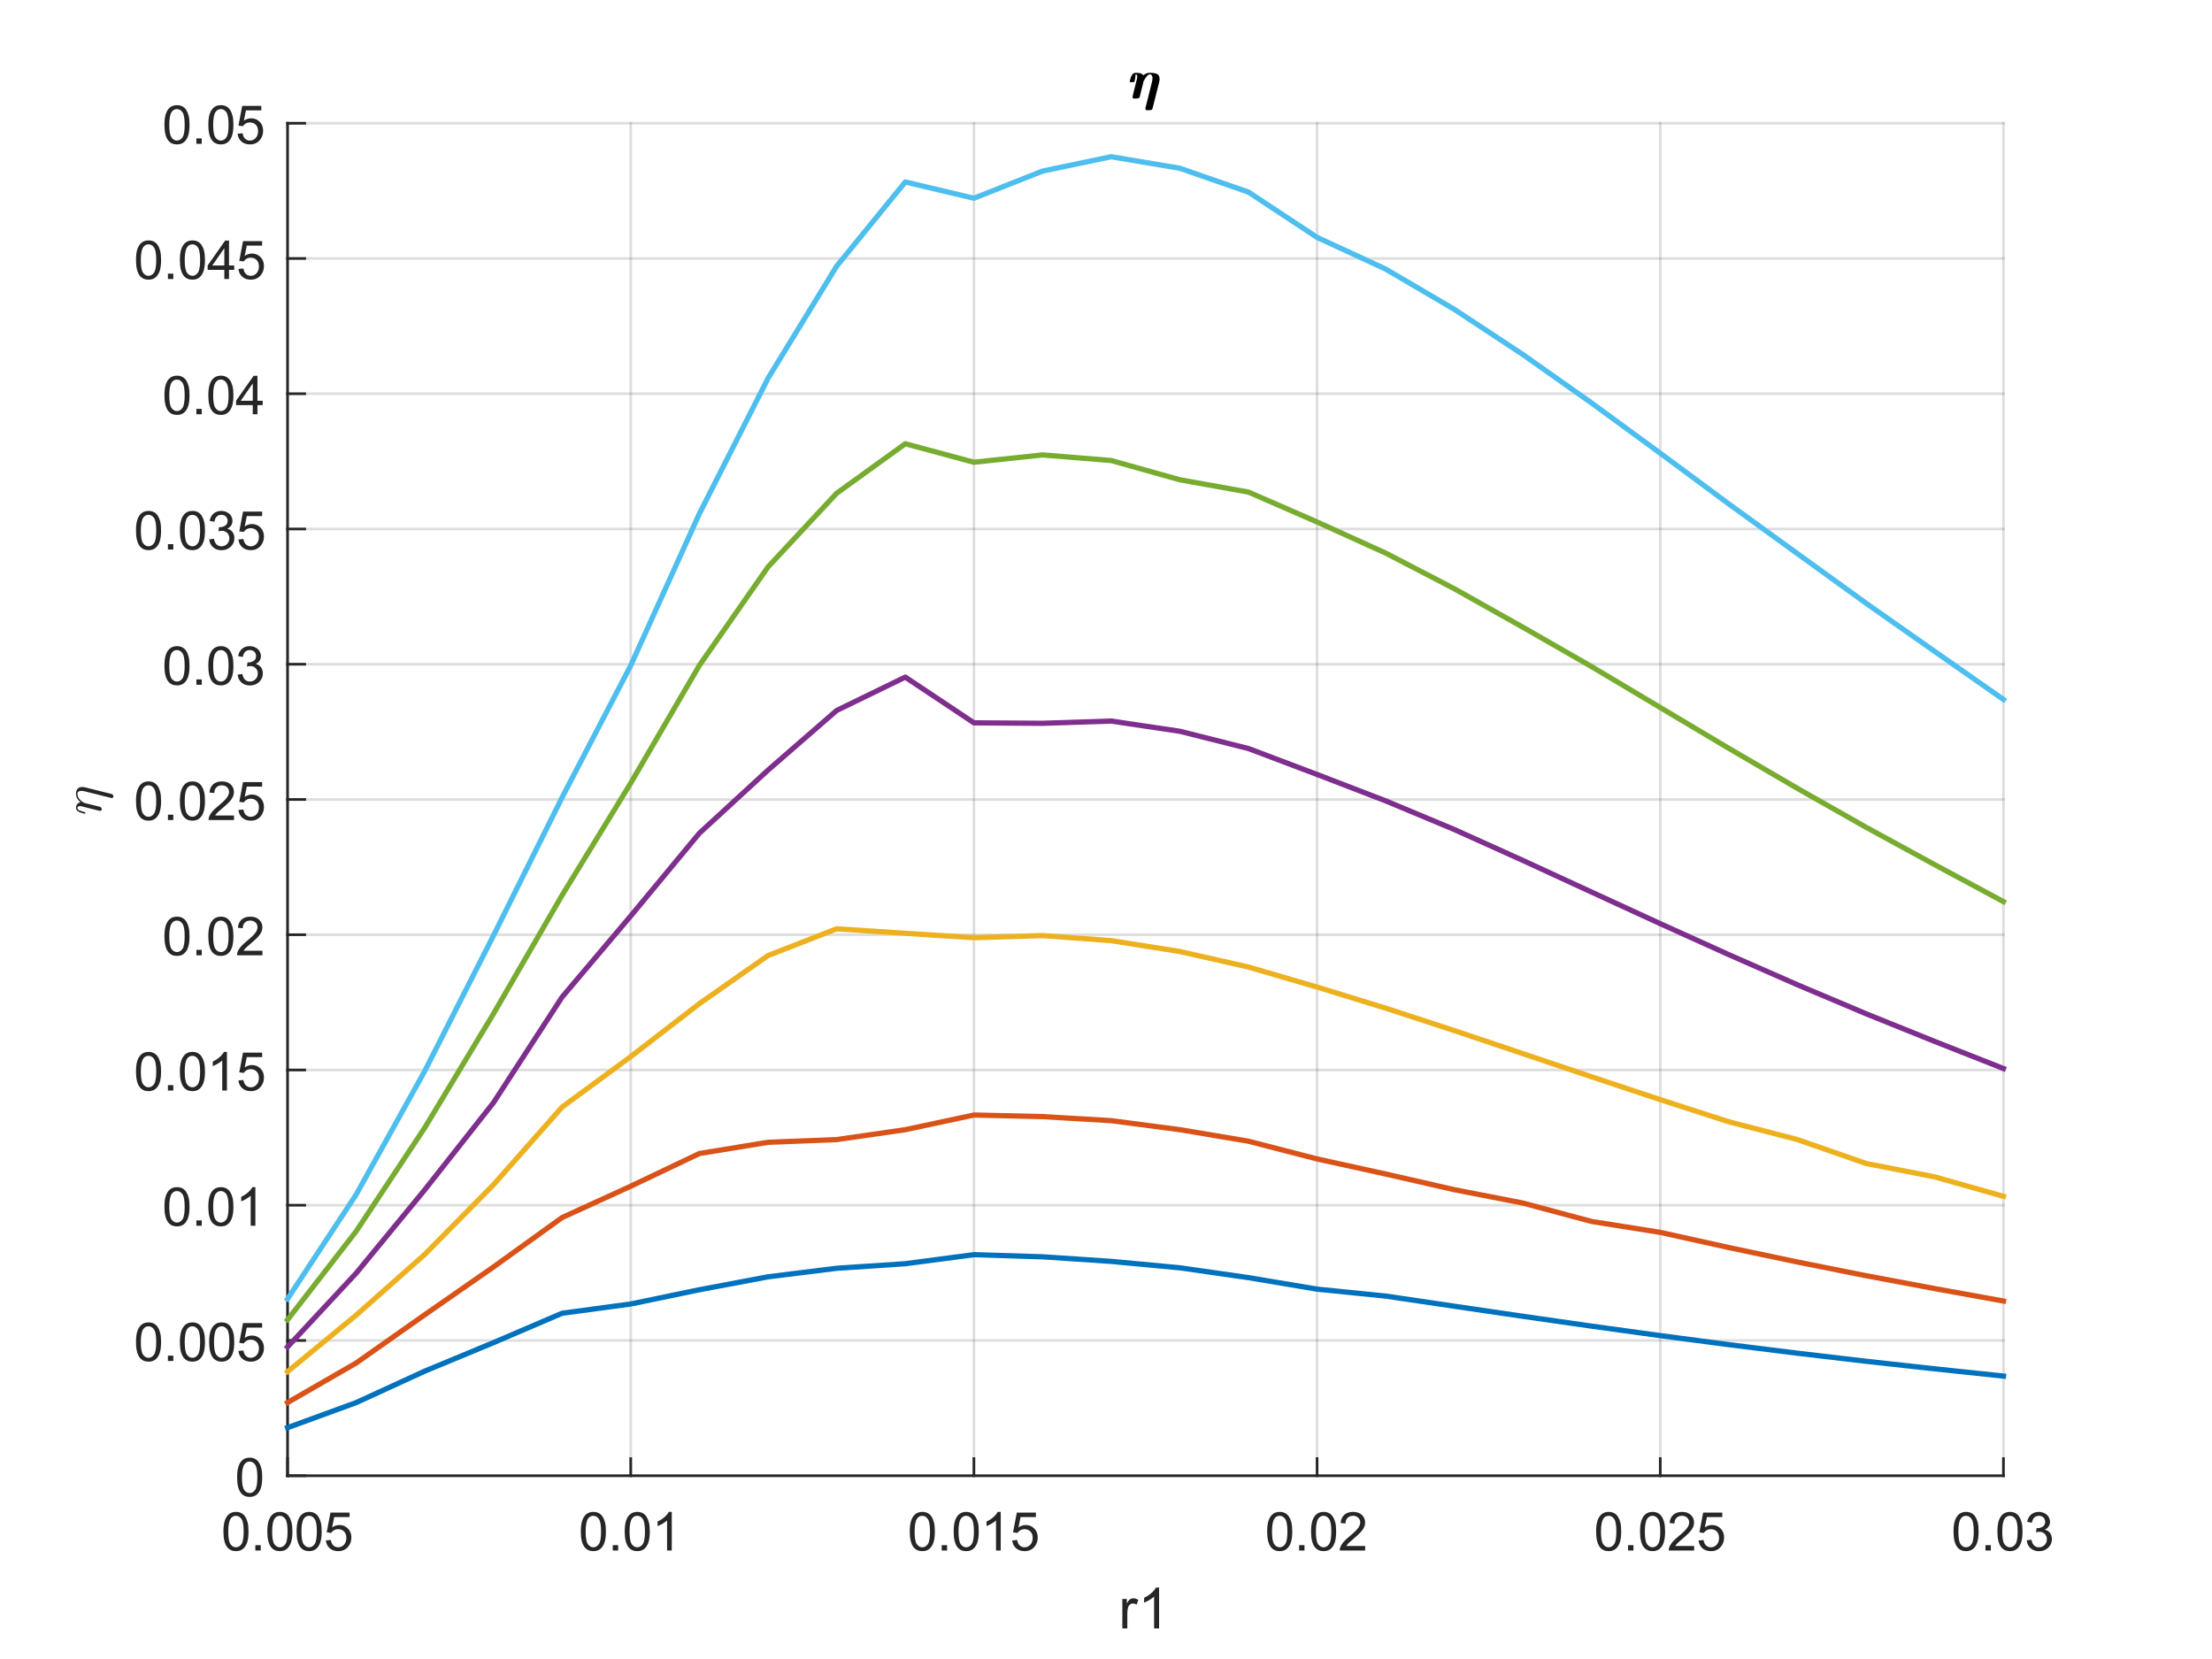 <?xml version="1.0"?>
<!DOCTYPE svg PUBLIC '-//W3C//DTD SVG 1.0//EN'
          'http://www.w3.org/TR/2001/REC-SVG-20010904/DTD/svg10.dtd'>
<svg xmlns:xlink="http://www.w3.org/1999/xlink" style="fill-opacity:1; color-rendering:auto; color-interpolation:auto; text-rendering:auto; stroke:black; stroke-linecap:square; stroke-miterlimit:10; shape-rendering:auto; stroke-opacity:1; fill:black; stroke-dasharray:none; font-weight:normal; stroke-width:1; font-family:'Dialog'; font-style:normal; stroke-linejoin:miter; font-size:12px; stroke-dashoffset:0; image-rendering:auto;" width="700" height="525" xmlns="http://www.w3.org/2000/svg"
><rect width="100%" height="100%" fill="#333333" stroke="none"/><!--Generated by the Batik Graphics2D SVG Generator--><defs id="genericDefs"
  /><g
  ><defs id="defs1"
    ><clipPath clipPathUnits="userSpaceOnUse" id="clipPath1"
      ><path d="M0 0 L700 0 L700 525 L0 525 L0 0 Z"
      /></clipPath
    ></defs
    ><g style="fill:white; stroke:white;"
    ><rect x="0" y="0" width="700" style="clip-path:url(#clipPath1); stroke:none;" height="525"
    /></g
    ><g style="fill:white; text-rendering:optimizeSpeed; color-rendering:optimizeSpeed; image-rendering:optimizeSpeed; shape-rendering:crispEdges; stroke:white; color-interpolation:sRGB;"
    ><rect x="0" width="700" height="525" y="0" style="stroke:none;"
      /><path style="stroke:none;" d="M91 467 L634 467 L634 39 L91 39 Z"
    /></g
    ><g style="stroke-linecap:butt; fill-opacity:0.149; fill:rgb(38,38,38); text-rendering:geometricPrecision; image-rendering:optimizeQuality; color-rendering:optimizeQuality; stroke-linejoin:round; stroke:rgb(38,38,38); color-interpolation:linearRGB; stroke-width:0.833; stroke-opacity:0.149;"
    ><line y2="39" style="fill:none;" x1="91" x2="91" y1="467"
      /><line y2="39" style="fill:none;" x1="199.6" x2="199.6" y1="467"
      /><line y2="39" style="fill:none;" x1="308.2" x2="308.2" y1="467"
      /><line y2="39" style="fill:none;" x1="416.8" x2="416.8" y1="467"
      /><line y2="39" style="fill:none;" x1="525.4" x2="525.4" y1="467"
      /><line y2="39" style="fill:none;" x1="634" x2="634" y1="467"
      /><line y2="467" style="fill:none;" x1="634" x2="91" y1="467"
      /><line y2="424.2" style="fill:none;" x1="634" x2="91" y1="424.2"
      /><line y2="381.4" style="fill:none;" x1="634" x2="91" y1="381.4"
      /><line y2="338.6" style="fill:none;" x1="634" x2="91" y1="338.6"
      /><line y2="295.8" style="fill:none;" x1="634" x2="91" y1="295.8"
      /><line y2="253" style="fill:none;" x1="634" x2="91" y1="253"
      /><line y2="210.2" style="fill:none;" x1="634" x2="91" y1="210.2"
      /><line y2="167.4" style="fill:none;" x1="634" x2="91" y1="167.4"
      /><line y2="124.6" style="fill:none;" x1="634" x2="91" y1="124.6"
      /><line y2="81.8" style="fill:none;" x1="634" x2="91" y1="81.8"
      /><line y2="39" style="fill:none;" x1="634" x2="91" y1="39"
      /><line x1="91" x2="634" y1="467" style="stroke-linecap:square; fill-opacity:1; fill:none; stroke-opacity:1;" y2="467"
      /><line x1="91" x2="91" y1="467" style="stroke-linecap:square; fill-opacity:1; fill:none; stroke-opacity:1;" y2="461.57"
      /><line x1="199.6" x2="199.6" y1="467" style="stroke-linecap:square; fill-opacity:1; fill:none; stroke-opacity:1;" y2="461.57"
      /><line x1="308.2" x2="308.2" y1="467" style="stroke-linecap:square; fill-opacity:1; fill:none; stroke-opacity:1;" y2="461.57"
      /><line x1="416.8" x2="416.8" y1="467" style="stroke-linecap:square; fill-opacity:1; fill:none; stroke-opacity:1;" y2="461.57"
      /><line x1="525.4" x2="525.4" y1="467" style="stroke-linecap:square; fill-opacity:1; fill:none; stroke-opacity:1;" y2="461.57"
      /><line x1="634" x2="634" y1="467" style="stroke-linecap:square; fill-opacity:1; fill:none; stroke-opacity:1;" y2="461.57"
    /></g
    ><g transform="translate(91,473.667)" style="font-size:16.667px; fill:rgb(38,38,38); text-rendering:geometricPrecision; image-rendering:optimizeQuality; color-rendering:optimizeQuality; font-family:'SansSerif'; stroke:rgb(38,38,38); color-interpolation:linearRGB;"
    ><path style="stroke:none;" d="M-20.297 11 Q-20.297 8.844 -19.852 7.523 Q-19.406 6.203 -18.531 5.492 Q-17.656 4.781 -16.328 4.781 Q-15.344 4.781 -14.609 5.172 Q-13.875 5.562 -13.391 6.312 Q-12.906 7.062 -12.633 8.125 Q-12.359 9.188 -12.359 11 Q-12.359 13.141 -12.797 14.453 Q-13.234 15.766 -14.109 16.484 Q-14.984 17.203 -16.328 17.203 Q-18.094 17.203 -19.094 15.953 Q-20.297 14.422 -20.297 11 ZM-18.766 11 Q-18.766 14 -18.062 14.992 Q-17.359 15.984 -16.328 15.984 Q-15.297 15.984 -14.594 14.984 Q-13.891 13.984 -13.891 11 Q-13.891 8 -14.594 7.008 Q-15.297 6.016 -16.344 6.016 Q-17.375 6.016 -17.984 6.891 Q-18.766 8 -18.766 11 ZM-10.19 17 L-10.19 15.297 L-8.487 15.297 L-8.487 17 L-10.19 17 ZM-6.406 11 Q-6.406 8.844 -5.96 7.523 Q-5.515 6.203 -4.64 5.492 Q-3.765 4.781 -2.437 4.781 Q-1.453 4.781 -0.718 5.172 Q0.016 5.562 0.5 6.312 Q0.985 7.062 1.258 8.125 Q1.532 9.188 1.532 11 Q1.532 13.141 1.094 14.453 Q0.657 15.766 -0.218 16.484 Q-1.093 17.203 -2.437 17.203 Q-4.203 17.203 -5.203 15.953 Q-6.406 14.422 -6.406 11 ZM-4.875 11 Q-4.875 14 -4.171 14.992 Q-3.468 15.984 -2.437 15.984 Q-1.406 15.984 -0.703 14.984 Q0 13.984 0 11 Q0 8 -0.703 7.008 Q-1.406 6.016 -2.453 6.016 Q-3.484 6.016 -4.093 6.891 Q-4.875 8 -4.875 11 ZM2.858 11 Q2.858 8.844 3.303 7.523 Q3.748 6.203 4.623 5.492 Q5.498 4.781 6.826 4.781 Q7.811 4.781 8.545 5.172 Q9.28 5.562 9.764 6.312 Q10.248 7.062 10.522 8.125 Q10.795 9.188 10.795 11 Q10.795 13.141 10.358 14.453 Q9.92 15.766 9.045 16.484 Q8.17 17.203 6.826 17.203 Q5.061 17.203 4.061 15.953 Q2.858 14.422 2.858 11 ZM4.389 11 Q4.389 14 5.092 14.992 Q5.795 15.984 6.826 15.984 Q7.858 15.984 8.561 14.984 Q9.264 13.984 9.264 11 Q9.264 8 8.561 7.008 Q7.858 6.016 6.811 6.016 Q5.779 6.016 5.17 6.891 Q4.389 8 4.389 11 ZM12.121 13.812 L13.699 13.672 Q13.871 14.828 14.504 15.406 Q15.137 15.984 16.027 15.984 Q17.105 15.984 17.855 15.172 Q18.605 14.359 18.605 13 Q18.605 11.734 17.887 10.992 Q17.168 10.25 16.012 10.25 Q15.293 10.25 14.707 10.578 Q14.121 10.906 13.793 11.438 L12.387 11.25 L13.574 5 L19.621 5 L19.621 6.422 L14.762 6.422 L14.105 9.688 Q15.199 8.938 16.402 8.938 Q17.996 8.938 19.098 10.039 Q20.199 11.141 20.199 12.875 Q20.199 14.531 19.23 15.734 Q18.058 17.203 16.027 17.203 Q14.371 17.203 13.324 16.273 Q12.277 15.344 12.121 13.812 Z"
    /></g
    ><g transform="translate(199.6,473.667)" style="font-size:16.667px; fill:rgb(38,38,38); text-rendering:geometricPrecision; image-rendering:optimizeQuality; color-rendering:optimizeQuality; font-family:'SansSerif'; stroke:rgb(38,38,38); color-interpolation:linearRGB;"
    ><path style="stroke:none;" d="M-15.797 11 Q-15.797 8.844 -15.352 7.523 Q-14.906 6.203 -14.031 5.492 Q-13.156 4.781 -11.828 4.781 Q-10.844 4.781 -10.109 5.172 Q-9.375 5.562 -8.891 6.312 Q-8.406 7.062 -8.133 8.125 Q-7.859 9.188 -7.859 11 Q-7.859 13.141 -8.297 14.453 Q-8.734 15.766 -9.609 16.484 Q-10.484 17.203 -11.828 17.203 Q-13.594 17.203 -14.594 15.953 Q-15.797 14.422 -15.797 11 ZM-14.266 11 Q-14.266 14 -13.562 14.992 Q-12.859 15.984 -11.828 15.984 Q-10.797 15.984 -10.094 14.984 Q-9.391 13.984 -9.391 11 Q-9.391 8 -10.094 7.008 Q-10.797 6.016 -11.844 6.016 Q-12.875 6.016 -13.484 6.891 Q-14.266 8 -14.266 11 ZM-5.69 17 L-5.69 15.297 L-3.987 15.297 L-3.987 17 L-5.69 17 ZM-1.906 11 Q-1.906 8.844 -1.46 7.523 Q-1.015 6.203 -0.14 5.492 Q0.735 4.781 2.063 4.781 Q3.047 4.781 3.782 5.172 Q4.516 5.562 5 6.312 Q5.485 7.062 5.758 8.125 Q6.032 9.188 6.032 11 Q6.032 13.141 5.594 14.453 Q5.157 15.766 4.282 16.484 Q3.407 17.203 2.063 17.203 Q0.297 17.203 -0.703 15.953 Q-1.906 14.422 -1.906 11 ZM-0.375 11 Q-0.375 14 0.329 14.992 Q1.032 15.984 2.063 15.984 Q3.094 15.984 3.797 14.984 Q4.5 13.984 4.5 11 Q4.5 8 3.797 7.008 Q3.094 6.016 2.047 6.016 Q1.016 6.016 0.407 6.891 Q-0.375 8 -0.375 11 ZM12.983 17 L11.498 17 L11.498 7.484 Q10.951 8 10.076 8.508 Q9.201 9.016 8.498 9.281 L8.498 7.828 Q9.764 7.25 10.701 6.406 Q11.639 5.562 12.03 4.781 L12.983 4.781 L12.983 17 Z"
    /></g
    ><g transform="translate(308.2,473.667)" style="font-size:16.667px; fill:rgb(38,38,38); text-rendering:geometricPrecision; image-rendering:optimizeQuality; color-rendering:optimizeQuality; font-family:'SansSerif'; stroke:rgb(38,38,38); color-interpolation:linearRGB;"
    ><path style="stroke:none;" d="M-20.297 11 Q-20.297 8.844 -19.852 7.523 Q-19.406 6.203 -18.531 5.492 Q-17.656 4.781 -16.328 4.781 Q-15.344 4.781 -14.609 5.172 Q-13.875 5.562 -13.391 6.312 Q-12.906 7.062 -12.633 8.125 Q-12.359 9.188 -12.359 11 Q-12.359 13.141 -12.797 14.453 Q-13.234 15.766 -14.109 16.484 Q-14.984 17.203 -16.328 17.203 Q-18.094 17.203 -19.094 15.953 Q-20.297 14.422 -20.297 11 ZM-18.766 11 Q-18.766 14 -18.062 14.992 Q-17.359 15.984 -16.328 15.984 Q-15.297 15.984 -14.594 14.984 Q-13.891 13.984 -13.891 11 Q-13.891 8 -14.594 7.008 Q-15.297 6.016 -16.344 6.016 Q-17.375 6.016 -17.984 6.891 Q-18.766 8 -18.766 11 ZM-10.19 17 L-10.19 15.297 L-8.487 15.297 L-8.487 17 L-10.19 17 ZM-6.406 11 Q-6.406 8.844 -5.96 7.523 Q-5.515 6.203 -4.64 5.492 Q-3.765 4.781 -2.437 4.781 Q-1.453 4.781 -0.718 5.172 Q0.016 5.562 0.5 6.312 Q0.985 7.062 1.258 8.125 Q1.532 9.188 1.532 11 Q1.532 13.141 1.094 14.453 Q0.657 15.766 -0.218 16.484 Q-1.093 17.203 -2.437 17.203 Q-4.203 17.203 -5.203 15.953 Q-6.406 14.422 -6.406 11 ZM-4.875 11 Q-4.875 14 -4.171 14.992 Q-3.468 15.984 -2.437 15.984 Q-1.406 15.984 -0.703 14.984 Q0 13.984 0 11 Q0 8 -0.703 7.008 Q-1.406 6.016 -2.453 6.016 Q-3.484 6.016 -4.093 6.891 Q-4.875 8 -4.875 11 ZM8.483 17 L6.998 17 L6.998 7.484 Q6.451 8 5.576 8.508 Q4.701 9.016 3.998 9.281 L3.998 7.828 Q5.264 7.25 6.201 6.406 Q7.139 5.562 7.529 4.781 L8.483 4.781 L8.483 17 ZM12.121 13.812 L13.699 13.672 Q13.871 14.828 14.504 15.406 Q15.137 15.984 16.027 15.984 Q17.105 15.984 17.855 15.172 Q18.605 14.359 18.605 13 Q18.605 11.734 17.887 10.992 Q17.168 10.25 16.012 10.25 Q15.293 10.25 14.707 10.578 Q14.121 10.906 13.793 11.438 L12.387 11.25 L13.574 5 L19.621 5 L19.621 6.422 L14.762 6.422 L14.105 9.688 Q15.199 8.938 16.402 8.938 Q17.996 8.938 19.098 10.039 Q20.199 11.141 20.199 12.875 Q20.199 14.531 19.23 15.734 Q18.058 17.203 16.027 17.203 Q14.371 17.203 13.324 16.273 Q12.277 15.344 12.121 13.812 Z"
    /></g
    ><g transform="translate(416.8,473.667)" style="font-size:16.667px; fill:rgb(38,38,38); text-rendering:geometricPrecision; image-rendering:optimizeQuality; color-rendering:optimizeQuality; font-family:'SansSerif'; stroke:rgb(38,38,38); color-interpolation:linearRGB;"
    ><path style="stroke:none;" d="M-15.797 11 Q-15.797 8.844 -15.352 7.523 Q-14.906 6.203 -14.031 5.492 Q-13.156 4.781 -11.828 4.781 Q-10.844 4.781 -10.109 5.172 Q-9.375 5.562 -8.891 6.312 Q-8.406 7.062 -8.133 8.125 Q-7.859 9.188 -7.859 11 Q-7.859 13.141 -8.297 14.453 Q-8.734 15.766 -9.609 16.484 Q-10.484 17.203 -11.828 17.203 Q-13.594 17.203 -14.594 15.953 Q-15.797 14.422 -15.797 11 ZM-14.266 11 Q-14.266 14 -13.562 14.992 Q-12.859 15.984 -11.828 15.984 Q-10.797 15.984 -10.094 14.984 Q-9.391 13.984 -9.391 11 Q-9.391 8 -10.094 7.008 Q-10.797 6.016 -11.844 6.016 Q-12.875 6.016 -13.484 6.891 Q-14.266 8 -14.266 11 ZM-5.69 17 L-5.69 15.297 L-3.987 15.297 L-3.987 17 L-5.69 17 ZM-1.906 11 Q-1.906 8.844 -1.46 7.523 Q-1.015 6.203 -0.14 5.492 Q0.735 4.781 2.063 4.781 Q3.047 4.781 3.782 5.172 Q4.516 5.562 5 6.312 Q5.485 7.062 5.758 8.125 Q6.032 9.188 6.032 11 Q6.032 13.141 5.594 14.453 Q5.157 15.766 4.282 16.484 Q3.407 17.203 2.063 17.203 Q0.297 17.203 -0.703 15.953 Q-1.906 14.422 -1.906 11 ZM-0.375 11 Q-0.375 14 0.329 14.992 Q1.032 15.984 2.063 15.984 Q3.094 15.984 3.797 14.984 Q4.5 13.984 4.5 11 Q4.5 8 3.797 7.008 Q3.094 6.016 2.047 6.016 Q1.016 6.016 0.407 6.891 Q-0.375 8 -0.375 11 ZM15.217 15.562 L15.217 17 L7.17 17 Q7.154 16.453 7.342 15.969 Q7.654 15.141 8.326 14.344 Q8.998 13.547 10.28 12.5 Q12.264 10.875 12.959 9.922 Q13.655 8.969 13.655 8.125 Q13.655 7.234 13.022 6.625 Q12.389 6.016 11.373 6.016 Q10.295 6.016 9.647 6.664 Q8.998 7.312 8.983 8.453 L7.451 8.297 Q7.608 6.578 8.639 5.68 Q9.67 4.781 11.405 4.781 Q13.155 4.781 14.178 5.75 Q15.201 6.719 15.201 8.156 Q15.201 8.891 14.897 9.594 Q14.592 10.297 13.905 11.078 Q13.217 11.859 11.608 13.219 Q10.264 14.359 9.881 14.758 Q9.498 15.156 9.248 15.562 L15.217 15.562 Z"
    /></g
    ><g transform="translate(525.4,473.667)" style="font-size:16.667px; fill:rgb(38,38,38); text-rendering:geometricPrecision; image-rendering:optimizeQuality; color-rendering:optimizeQuality; font-family:'SansSerif'; stroke:rgb(38,38,38); color-interpolation:linearRGB;"
    ><path style="stroke:none;" d="M-20.297 11 Q-20.297 8.844 -19.852 7.523 Q-19.406 6.203 -18.531 5.492 Q-17.656 4.781 -16.328 4.781 Q-15.344 4.781 -14.609 5.172 Q-13.875 5.562 -13.391 6.312 Q-12.906 7.062 -12.633 8.125 Q-12.359 9.188 -12.359 11 Q-12.359 13.141 -12.797 14.453 Q-13.234 15.766 -14.109 16.484 Q-14.984 17.203 -16.328 17.203 Q-18.094 17.203 -19.094 15.953 Q-20.297 14.422 -20.297 11 ZM-18.766 11 Q-18.766 14 -18.062 14.992 Q-17.359 15.984 -16.328 15.984 Q-15.297 15.984 -14.594 14.984 Q-13.891 13.984 -13.891 11 Q-13.891 8 -14.594 7.008 Q-15.297 6.016 -16.344 6.016 Q-17.375 6.016 -17.984 6.891 Q-18.766 8 -18.766 11 ZM-10.19 17 L-10.19 15.297 L-8.487 15.297 L-8.487 17 L-10.19 17 ZM-6.406 11 Q-6.406 8.844 -5.96 7.523 Q-5.515 6.203 -4.64 5.492 Q-3.765 4.781 -2.437 4.781 Q-1.453 4.781 -0.718 5.172 Q0.016 5.562 0.5 6.312 Q0.985 7.062 1.258 8.125 Q1.532 9.188 1.532 11 Q1.532 13.141 1.094 14.453 Q0.657 15.766 -0.218 16.484 Q-1.093 17.203 -2.437 17.203 Q-4.203 17.203 -5.203 15.953 Q-6.406 14.422 -6.406 11 ZM-4.875 11 Q-4.875 14 -4.171 14.992 Q-3.468 15.984 -2.437 15.984 Q-1.406 15.984 -0.703 14.984 Q0 13.984 0 11 Q0 8 -0.703 7.008 Q-1.406 6.016 -2.453 6.016 Q-3.484 6.016 -4.093 6.891 Q-4.875 8 -4.875 11 ZM10.717 15.562 L10.717 17 L2.67 17 Q2.655 16.453 2.842 15.969 Q3.155 15.141 3.826 14.344 Q4.498 13.547 5.779 12.5 Q7.764 10.875 8.459 9.922 Q9.155 8.969 9.155 8.125 Q9.155 7.234 8.522 6.625 Q7.889 6.016 6.873 6.016 Q5.795 6.016 5.147 6.664 Q4.498 7.312 4.483 8.453 L2.951 8.297 Q3.108 6.578 4.139 5.68 Q5.17 4.781 6.904 4.781 Q8.655 4.781 9.678 5.75 Q10.701 6.719 10.701 8.156 Q10.701 8.891 10.397 9.594 Q10.092 10.297 9.405 11.078 Q8.717 11.859 7.108 13.219 Q5.764 14.359 5.381 14.758 Q4.998 15.156 4.748 15.562 L10.717 15.562 ZM12.121 13.812 L13.699 13.672 Q13.871 14.828 14.504 15.406 Q15.137 15.984 16.027 15.984 Q17.105 15.984 17.855 15.172 Q18.605 14.359 18.605 13 Q18.605 11.734 17.887 10.992 Q17.168 10.25 16.012 10.25 Q15.293 10.25 14.707 10.578 Q14.121 10.906 13.793 11.438 L12.387 11.25 L13.574 5 L19.621 5 L19.621 6.422 L14.762 6.422 L14.105 9.688 Q15.199 8.938 16.402 8.938 Q17.996 8.938 19.098 10.039 Q20.199 11.141 20.199 12.875 Q20.199 14.531 19.23 15.734 Q18.058 17.203 16.027 17.203 Q14.371 17.203 13.324 16.273 Q12.277 15.344 12.121 13.812 Z"
    /></g
    ><g transform="translate(634,473.667)" style="font-size:16.667px; fill:rgb(38,38,38); text-rendering:geometricPrecision; image-rendering:optimizeQuality; color-rendering:optimizeQuality; font-family:'SansSerif'; stroke:rgb(38,38,38); color-interpolation:linearRGB;"
    ><path style="stroke:none;" d="M-15.797 11 Q-15.797 8.844 -15.352 7.523 Q-14.906 6.203 -14.031 5.492 Q-13.156 4.781 -11.828 4.781 Q-10.844 4.781 -10.109 5.172 Q-9.375 5.562 -8.891 6.312 Q-8.406 7.062 -8.133 8.125 Q-7.859 9.188 -7.859 11 Q-7.859 13.141 -8.297 14.453 Q-8.734 15.766 -9.609 16.484 Q-10.484 17.203 -11.828 17.203 Q-13.594 17.203 -14.594 15.953 Q-15.797 14.422 -15.797 11 ZM-14.266 11 Q-14.266 14 -13.562 14.992 Q-12.859 15.984 -11.828 15.984 Q-10.797 15.984 -10.094 14.984 Q-9.391 13.984 -9.391 11 Q-9.391 8 -10.094 7.008 Q-10.797 6.016 -11.844 6.016 Q-12.875 6.016 -13.484 6.891 Q-14.266 8 -14.266 11 ZM-5.69 17 L-5.69 15.297 L-3.987 15.297 L-3.987 17 L-5.69 17 ZM-1.906 11 Q-1.906 8.844 -1.46 7.523 Q-1.015 6.203 -0.14 5.492 Q0.735 4.781 2.063 4.781 Q3.047 4.781 3.782 5.172 Q4.516 5.562 5 6.312 Q5.485 7.062 5.758 8.125 Q6.032 9.188 6.032 11 Q6.032 13.141 5.594 14.453 Q5.157 15.766 4.282 16.484 Q3.407 17.203 2.063 17.203 Q0.297 17.203 -0.703 15.953 Q-1.906 14.422 -1.906 11 ZM-0.375 11 Q-0.375 14 0.329 14.992 Q1.032 15.984 2.063 15.984 Q3.094 15.984 3.797 14.984 Q4.5 13.984 4.5 11 Q4.5 8 3.797 7.008 Q3.094 6.016 2.047 6.016 Q1.016 6.016 0.407 6.891 Q-0.375 8 -0.375 11 ZM7.373 13.781 L8.858 13.594 Q9.123 14.859 9.74 15.422 Q10.358 15.984 11.248 15.984 Q12.295 15.984 13.022 15.25 Q13.748 14.516 13.748 13.438 Q13.748 12.406 13.076 11.742 Q12.405 11.078 11.373 11.078 Q10.951 11.078 10.311 11.234 L10.483 9.922 Q10.623 9.938 10.717 9.938 Q11.67 9.938 12.436 9.445 Q13.201 8.953 13.201 7.906 Q13.201 7.094 12.647 6.555 Q12.092 6.016 11.217 6.016 Q10.342 6.016 9.764 6.562 Q9.186 7.109 9.014 8.203 L7.514 7.938 Q7.795 6.438 8.764 5.609 Q9.733 4.781 11.186 4.781 Q12.17 4.781 13.014 5.211 Q13.858 5.641 14.295 6.375 Q14.733 7.109 14.733 7.938 Q14.733 8.734 14.311 9.383 Q13.889 10.031 13.061 10.406 Q14.139 10.656 14.74 11.445 Q15.342 12.234 15.342 13.406 Q15.342 15 14.178 16.109 Q13.014 17.219 11.233 17.219 Q9.639 17.219 8.576 16.266 Q7.514 15.312 7.373 13.781 Z"
    /></g
    ><g transform="translate(362.5,496.333)" style="font-size:18.333px; fill:rgb(38,38,38); text-rendering:geometricPrecision; image-rendering:optimizeQuality; color-rendering:optimizeQuality; font-family:'SansSerif'; stroke:rgb(38,38,38); color-interpolation:linearRGB;"
    ><path style="stroke:none;" d="M-7.328 19 L-7.328 9.672 L-5.906 9.672 L-5.906 11.078 Q-5.359 10.094 -4.898 9.773 Q-4.438 9.453 -3.891 9.453 Q-3.078 9.453 -2.266 9.969 L-2.797 11.438 Q-3.391 11.094 -3.969 11.094 Q-4.484 11.094 -4.898 11.406 Q-5.312 11.719 -5.484 12.266 Q-5.75 13.109 -5.75 14.109 L-5.75 19 L-7.328 19 ZM4.301 19 L2.723 19 L2.723 8.922 Q2.145 9.469 1.223 10.008 Q0.301 10.547 -0.449 10.828 L-0.449 9.297 Q0.879 8.672 1.879 7.781 Q2.88 6.891 3.286 6.062 L4.301 6.062 L4.301 19 Z"
    /></g
    ><g style="fill:rgb(38,38,38); text-rendering:geometricPrecision; image-rendering:optimizeQuality; color-rendering:optimizeQuality; stroke-linejoin:round; stroke:rgb(38,38,38); color-interpolation:linearRGB; stroke-width:0.833;"
    ><line y2="39" style="fill:none;" x1="91" x2="91" y1="467"
      /><line y2="467" style="fill:none;" x1="91" x2="96.43" y1="467"
      /><line y2="424.2" style="fill:none;" x1="91" x2="96.43" y1="424.2"
      /><line y2="381.4" style="fill:none;" x1="91" x2="96.43" y1="381.4"
      /><line y2="338.6" style="fill:none;" x1="91" x2="96.43" y1="338.6"
      /><line y2="295.8" style="fill:none;" x1="91" x2="96.43" y1="295.8"
      /><line y2="253" style="fill:none;" x1="91" x2="96.43" y1="253"
      /><line y2="210.2" style="fill:none;" x1="91" x2="96.43" y1="210.2"
      /><line y2="167.4" style="fill:none;" x1="91" x2="96.43" y1="167.4"
      /><line y2="124.6" style="fill:none;" x1="91" x2="96.43" y1="124.6"
      /><line y2="81.8" style="fill:none;" x1="91" x2="96.43" y1="81.8"
      /><line y2="39" style="fill:none;" x1="91" x2="96.43" y1="39"
    /></g
    ><g transform="translate(84.333,467)" style="font-size:16.667px; fill:rgb(38,38,38); text-rendering:geometricPrecision; image-rendering:optimizeQuality; color-rendering:optimizeQuality; font-family:'SansSerif'; stroke:rgb(38,38,38); color-interpolation:linearRGB;"
    ><path style="stroke:none;" d="M-9.297 0.5 Q-9.297 -1.656 -8.852 -2.977 Q-8.406 -4.297 -7.531 -5.008 Q-6.656 -5.719 -5.328 -5.719 Q-4.344 -5.719 -3.609 -5.328 Q-2.875 -4.938 -2.391 -4.188 Q-1.906 -3.438 -1.633 -2.375 Q-1.359 -1.312 -1.359 0.5 Q-1.359 2.641 -1.797 3.953 Q-2.234 5.266 -3.109 5.984 Q-3.984 6.703 -5.328 6.703 Q-7.094 6.703 -8.094 5.453 Q-9.297 3.922 -9.297 0.5 ZM-7.766 0.5 Q-7.766 3.5 -7.062 4.492 Q-6.359 5.484 -5.328 5.484 Q-4.297 5.484 -3.594 4.484 Q-2.891 3.484 -2.891 0.5 Q-2.891 -2.5 -3.594 -3.492 Q-4.297 -4.484 -5.344 -4.484 Q-6.375 -4.484 -6.984 -3.609 Q-7.766 -2.5 -7.766 0.5 Z"
    /></g
    ><g transform="translate(84.333,424.2)" style="font-size:16.667px; fill:rgb(38,38,38); text-rendering:geometricPrecision; image-rendering:optimizeQuality; color-rendering:optimizeQuality; font-family:'SansSerif'; stroke:rgb(38,38,38); color-interpolation:linearRGB;"
    ><path style="stroke:none;" d="M-41.297 0.5 Q-41.297 -1.656 -40.852 -2.977 Q-40.406 -4.297 -39.531 -5.008 Q-38.656 -5.719 -37.328 -5.719 Q-36.344 -5.719 -35.609 -5.328 Q-34.875 -4.938 -34.391 -4.188 Q-33.906 -3.438 -33.633 -2.375 Q-33.359 -1.312 -33.359 0.5 Q-33.359 2.641 -33.797 3.953 Q-34.234 5.266 -35.109 5.984 Q-35.984 6.703 -37.328 6.703 Q-39.094 6.703 -40.094 5.453 Q-41.297 3.922 -41.297 0.5 ZM-39.766 0.5 Q-39.766 3.5 -39.062 4.492 Q-38.359 5.484 -37.328 5.484 Q-36.297 5.484 -35.594 4.484 Q-34.891 3.484 -34.891 0.5 Q-34.891 -2.5 -35.594 -3.492 Q-36.297 -4.484 -37.344 -4.484 Q-38.375 -4.484 -38.984 -3.609 Q-39.766 -2.5 -39.766 0.5 ZM-31.19 6.5 L-31.19 4.797 L-29.487 4.797 L-29.487 6.5 L-31.19 6.5 ZM-27.406 0.5 Q-27.406 -1.656 -26.96 -2.977 Q-26.515 -4.297 -25.64 -5.008 Q-24.765 -5.719 -23.437 -5.719 Q-22.453 -5.719 -21.718 -5.328 Q-20.984 -4.938 -20.5 -4.188 Q-20.015 -3.438 -19.742 -2.375 Q-19.468 -1.312 -19.468 0.5 Q-19.468 2.641 -19.906 3.953 Q-20.343 5.266 -21.218 5.984 Q-22.093 6.703 -23.437 6.703 Q-25.203 6.703 -26.203 5.453 Q-27.406 3.922 -27.406 0.5 ZM-25.875 0.5 Q-25.875 3.5 -25.171 4.492 Q-24.468 5.484 -23.437 5.484 Q-22.406 5.484 -21.703 4.484 Q-21 3.484 -21 0.5 Q-21 -2.5 -21.703 -3.492 Q-22.406 -4.484 -23.453 -4.484 Q-24.484 -4.484 -25.093 -3.609 Q-25.875 -2.5 -25.875 0.5 ZM-18.142 0.5 Q-18.142 -1.656 -17.697 -2.977 Q-17.252 -4.297 -16.377 -5.008 Q-15.502 -5.719 -14.174 -5.719 Q-13.189 -5.719 -12.455 -5.328 Q-11.72 -4.938 -11.236 -4.188 Q-10.752 -3.438 -10.478 -2.375 Q-10.205 -1.312 -10.205 0.5 Q-10.205 2.641 -10.642 3.953 Q-11.08 5.266 -11.955 5.984 Q-12.83 6.703 -14.174 6.703 Q-15.939 6.703 -16.939 5.453 Q-18.142 3.922 -18.142 0.5 ZM-16.611 0.5 Q-16.611 3.5 -15.908 4.492 Q-15.205 5.484 -14.174 5.484 Q-13.142 5.484 -12.439 4.484 Q-11.736 3.484 -11.736 0.5 Q-11.736 -2.5 -12.439 -3.492 Q-13.142 -4.484 -14.189 -4.484 Q-15.22 -4.484 -15.83 -3.609 Q-16.611 -2.5 -16.611 0.5 ZM-8.879 3.312 L-7.301 3.172 Q-7.129 4.328 -6.496 4.906 Q-5.863 5.484 -4.973 5.484 Q-3.895 5.484 -3.145 4.672 Q-2.395 3.859 -2.395 2.5 Q-2.395 1.234 -3.113 0.492 Q-3.832 -0.25 -4.988 -0.25 Q-5.707 -0.25 -6.293 0.078 Q-6.879 0.406 -7.207 0.938 L-8.613 0.75 L-7.426 -5.5 L-1.379 -5.5 L-1.379 -4.078 L-6.238 -4.078 L-6.895 -0.812 Q-5.801 -1.562 -4.598 -1.562 Q-3.004 -1.562 -1.902 -0.461 Q-0.801 0.641 -0.801 2.375 Q-0.801 4.031 -1.77 5.234 Q-2.942 6.703 -4.973 6.703 Q-6.629 6.703 -7.676 5.773 Q-8.723 4.844 -8.879 3.312 Z"
    /></g
    ><g transform="translate(84.333,381.4)" style="font-size:16.667px; fill:rgb(38,38,38); text-rendering:geometricPrecision; image-rendering:optimizeQuality; color-rendering:optimizeQuality; font-family:'SansSerif'; stroke:rgb(38,38,38); color-interpolation:linearRGB;"
    ><path style="stroke:none;" d="M-32.297 0.5 Q-32.297 -1.656 -31.852 -2.977 Q-31.406 -4.297 -30.531 -5.008 Q-29.656 -5.719 -28.328 -5.719 Q-27.344 -5.719 -26.609 -5.328 Q-25.875 -4.938 -25.391 -4.188 Q-24.906 -3.438 -24.633 -2.375 Q-24.359 -1.312 -24.359 0.5 Q-24.359 2.641 -24.797 3.953 Q-25.234 5.266 -26.109 5.984 Q-26.984 6.703 -28.328 6.703 Q-30.094 6.703 -31.094 5.453 Q-32.297 3.922 -32.297 0.5 ZM-30.766 0.5 Q-30.766 3.5 -30.062 4.492 Q-29.359 5.484 -28.328 5.484 Q-27.297 5.484 -26.594 4.484 Q-25.891 3.484 -25.891 0.5 Q-25.891 -2.5 -26.594 -3.492 Q-27.297 -4.484 -28.344 -4.484 Q-29.375 -4.484 -29.984 -3.609 Q-30.766 -2.5 -30.766 0.5 ZM-22.19 6.5 L-22.19 4.797 L-20.487 4.797 L-20.487 6.5 L-22.19 6.5 ZM-18.406 0.5 Q-18.406 -1.656 -17.96 -2.977 Q-17.515 -4.297 -16.64 -5.008 Q-15.765 -5.719 -14.437 -5.719 Q-13.453 -5.719 -12.718 -5.328 Q-11.984 -4.938 -11.5 -4.188 Q-11.015 -3.438 -10.742 -2.375 Q-10.468 -1.312 -10.468 0.5 Q-10.468 2.641 -10.906 3.953 Q-11.343 5.266 -12.218 5.984 Q-13.093 6.703 -14.437 6.703 Q-16.203 6.703 -17.203 5.453 Q-18.406 3.922 -18.406 0.5 ZM-16.875 0.5 Q-16.875 3.5 -16.171 4.492 Q-15.468 5.484 -14.437 5.484 Q-13.406 5.484 -12.703 4.484 Q-12 3.484 -12 0.5 Q-12 -2.5 -12.703 -3.492 Q-13.406 -4.484 -14.453 -4.484 Q-15.484 -4.484 -16.093 -3.609 Q-16.875 -2.5 -16.875 0.5 ZM-3.517 6.5 L-5.002 6.5 L-5.002 -3.016 Q-5.549 -2.5 -6.424 -1.992 Q-7.299 -1.484 -8.002 -1.219 L-8.002 -2.672 Q-6.736 -3.25 -5.799 -4.094 Q-4.861 -4.938 -4.471 -5.719 L-3.517 -5.719 L-3.517 6.5 Z"
    /></g
    ><g transform="translate(84.333,338.6)" style="font-size:16.667px; fill:rgb(38,38,38); text-rendering:geometricPrecision; image-rendering:optimizeQuality; color-rendering:optimizeQuality; font-family:'SansSerif'; stroke:rgb(38,38,38); color-interpolation:linearRGB;"
    ><path style="stroke:none;" d="M-41.297 0.5 Q-41.297 -1.656 -40.852 -2.977 Q-40.406 -4.297 -39.531 -5.008 Q-38.656 -5.719 -37.328 -5.719 Q-36.344 -5.719 -35.609 -5.328 Q-34.875 -4.938 -34.391 -4.188 Q-33.906 -3.438 -33.633 -2.375 Q-33.359 -1.312 -33.359 0.5 Q-33.359 2.641 -33.797 3.953 Q-34.234 5.266 -35.109 5.984 Q-35.984 6.703 -37.328 6.703 Q-39.094 6.703 -40.094 5.453 Q-41.297 3.922 -41.297 0.5 ZM-39.766 0.5 Q-39.766 3.5 -39.062 4.492 Q-38.359 5.484 -37.328 5.484 Q-36.297 5.484 -35.594 4.484 Q-34.891 3.484 -34.891 0.5 Q-34.891 -2.5 -35.594 -3.492 Q-36.297 -4.484 -37.344 -4.484 Q-38.375 -4.484 -38.984 -3.609 Q-39.766 -2.5 -39.766 0.5 ZM-31.19 6.5 L-31.19 4.797 L-29.487 4.797 L-29.487 6.5 L-31.19 6.5 ZM-27.406 0.5 Q-27.406 -1.656 -26.96 -2.977 Q-26.515 -4.297 -25.64 -5.008 Q-24.765 -5.719 -23.437 -5.719 Q-22.453 -5.719 -21.718 -5.328 Q-20.984 -4.938 -20.5 -4.188 Q-20.015 -3.438 -19.742 -2.375 Q-19.468 -1.312 -19.468 0.5 Q-19.468 2.641 -19.906 3.953 Q-20.343 5.266 -21.218 5.984 Q-22.093 6.703 -23.437 6.703 Q-25.203 6.703 -26.203 5.453 Q-27.406 3.922 -27.406 0.5 ZM-25.875 0.5 Q-25.875 3.5 -25.171 4.492 Q-24.468 5.484 -23.437 5.484 Q-22.406 5.484 -21.703 4.484 Q-21 3.484 -21 0.5 Q-21 -2.5 -21.703 -3.492 Q-22.406 -4.484 -23.453 -4.484 Q-24.484 -4.484 -25.093 -3.609 Q-25.875 -2.5 -25.875 0.5 ZM-12.517 6.5 L-14.002 6.5 L-14.002 -3.016 Q-14.549 -2.5 -15.424 -1.992 Q-16.299 -1.484 -17.002 -1.219 L-17.002 -2.672 Q-15.736 -3.25 -14.799 -4.094 Q-13.861 -4.938 -13.47 -5.719 L-12.517 -5.719 L-12.517 6.5 ZM-8.879 3.312 L-7.301 3.172 Q-7.129 4.328 -6.496 4.906 Q-5.863 5.484 -4.973 5.484 Q-3.895 5.484 -3.145 4.672 Q-2.395 3.859 -2.395 2.5 Q-2.395 1.234 -3.113 0.492 Q-3.832 -0.25 -4.988 -0.25 Q-5.707 -0.25 -6.293 0.078 Q-6.879 0.406 -7.207 0.938 L-8.613 0.75 L-7.426 -5.5 L-1.379 -5.5 L-1.379 -4.078 L-6.238 -4.078 L-6.895 -0.812 Q-5.801 -1.562 -4.598 -1.562 Q-3.004 -1.562 -1.902 -0.461 Q-0.801 0.641 -0.801 2.375 Q-0.801 4.031 -1.77 5.234 Q-2.942 6.703 -4.973 6.703 Q-6.629 6.703 -7.676 5.773 Q-8.723 4.844 -8.879 3.312 Z"
    /></g
    ><g transform="translate(84.333,295.8)" style="font-size:16.667px; fill:rgb(38,38,38); text-rendering:geometricPrecision; image-rendering:optimizeQuality; color-rendering:optimizeQuality; font-family:'SansSerif'; stroke:rgb(38,38,38); color-interpolation:linearRGB;"
    ><path style="stroke:none;" d="M-32.297 0.5 Q-32.297 -1.656 -31.852 -2.977 Q-31.406 -4.297 -30.531 -5.008 Q-29.656 -5.719 -28.328 -5.719 Q-27.344 -5.719 -26.609 -5.328 Q-25.875 -4.938 -25.391 -4.188 Q-24.906 -3.438 -24.633 -2.375 Q-24.359 -1.312 -24.359 0.5 Q-24.359 2.641 -24.797 3.953 Q-25.234 5.266 -26.109 5.984 Q-26.984 6.703 -28.328 6.703 Q-30.094 6.703 -31.094 5.453 Q-32.297 3.922 -32.297 0.5 ZM-30.766 0.5 Q-30.766 3.5 -30.062 4.492 Q-29.359 5.484 -28.328 5.484 Q-27.297 5.484 -26.594 4.484 Q-25.891 3.484 -25.891 0.5 Q-25.891 -2.5 -26.594 -3.492 Q-27.297 -4.484 -28.344 -4.484 Q-29.375 -4.484 -29.984 -3.609 Q-30.766 -2.5 -30.766 0.5 ZM-22.19 6.5 L-22.19 4.797 L-20.487 4.797 L-20.487 6.5 L-22.19 6.5 ZM-18.406 0.5 Q-18.406 -1.656 -17.96 -2.977 Q-17.515 -4.297 -16.64 -5.008 Q-15.765 -5.719 -14.437 -5.719 Q-13.453 -5.719 -12.718 -5.328 Q-11.984 -4.938 -11.5 -4.188 Q-11.015 -3.438 -10.742 -2.375 Q-10.468 -1.312 -10.468 0.5 Q-10.468 2.641 -10.906 3.953 Q-11.343 5.266 -12.218 5.984 Q-13.093 6.703 -14.437 6.703 Q-16.203 6.703 -17.203 5.453 Q-18.406 3.922 -18.406 0.5 ZM-16.875 0.5 Q-16.875 3.5 -16.171 4.492 Q-15.468 5.484 -14.437 5.484 Q-13.406 5.484 -12.703 4.484 Q-12 3.484 -12 0.5 Q-12 -2.5 -12.703 -3.492 Q-13.406 -4.484 -14.453 -4.484 Q-15.484 -4.484 -16.093 -3.609 Q-16.875 -2.5 -16.875 0.5 ZM-1.283 5.062 L-1.283 6.5 L-9.33 6.5 Q-9.345 5.953 -9.158 5.469 Q-8.845 4.641 -8.174 3.844 Q-7.502 3.047 -6.221 2 Q-4.236 0.375 -3.541 -0.578 Q-2.845 -1.531 -2.845 -2.375 Q-2.845 -3.266 -3.478 -3.875 Q-4.111 -4.484 -5.127 -4.484 Q-6.205 -4.484 -6.853 -3.836 Q-7.502 -3.188 -7.517 -2.047 L-9.049 -2.203 Q-8.892 -3.922 -7.861 -4.82 Q-6.83 -5.719 -5.096 -5.719 Q-3.345 -5.719 -2.322 -4.75 Q-1.299 -3.781 -1.299 -2.344 Q-1.299 -1.609 -1.603 -0.906 Q-1.908 -0.203 -2.595 0.578 Q-3.283 1.359 -4.892 2.719 Q-6.236 3.859 -6.619 4.258 Q-7.002 4.656 -7.252 5.062 L-1.283 5.062 Z"
    /></g
    ><g transform="translate(84.333,253)" style="font-size:16.667px; fill:rgb(38,38,38); text-rendering:geometricPrecision; image-rendering:optimizeQuality; color-rendering:optimizeQuality; font-family:'SansSerif'; stroke:rgb(38,38,38); color-interpolation:linearRGB;"
    ><path style="stroke:none;" d="M-41.297 0.5 Q-41.297 -1.656 -40.852 -2.977 Q-40.406 -4.297 -39.531 -5.008 Q-38.656 -5.719 -37.328 -5.719 Q-36.344 -5.719 -35.609 -5.328 Q-34.875 -4.938 -34.391 -4.188 Q-33.906 -3.438 -33.633 -2.375 Q-33.359 -1.312 -33.359 0.5 Q-33.359 2.641 -33.797 3.953 Q-34.234 5.266 -35.109 5.984 Q-35.984 6.703 -37.328 6.703 Q-39.094 6.703 -40.094 5.453 Q-41.297 3.922 -41.297 0.5 ZM-39.766 0.5 Q-39.766 3.5 -39.062 4.492 Q-38.359 5.484 -37.328 5.484 Q-36.297 5.484 -35.594 4.484 Q-34.891 3.484 -34.891 0.5 Q-34.891 -2.5 -35.594 -3.492 Q-36.297 -4.484 -37.344 -4.484 Q-38.375 -4.484 -38.984 -3.609 Q-39.766 -2.5 -39.766 0.5 ZM-31.19 6.5 L-31.19 4.797 L-29.487 4.797 L-29.487 6.5 L-31.19 6.5 ZM-27.406 0.5 Q-27.406 -1.656 -26.96 -2.977 Q-26.515 -4.297 -25.64 -5.008 Q-24.765 -5.719 -23.437 -5.719 Q-22.453 -5.719 -21.718 -5.328 Q-20.984 -4.938 -20.5 -4.188 Q-20.015 -3.438 -19.742 -2.375 Q-19.468 -1.312 -19.468 0.5 Q-19.468 2.641 -19.906 3.953 Q-20.343 5.266 -21.218 5.984 Q-22.093 6.703 -23.437 6.703 Q-25.203 6.703 -26.203 5.453 Q-27.406 3.922 -27.406 0.5 ZM-25.875 0.5 Q-25.875 3.5 -25.171 4.492 Q-24.468 5.484 -23.437 5.484 Q-22.406 5.484 -21.703 4.484 Q-21 3.484 -21 0.5 Q-21 -2.5 -21.703 -3.492 Q-22.406 -4.484 -23.453 -4.484 Q-24.484 -4.484 -25.093 -3.609 Q-25.875 -2.5 -25.875 0.5 ZM-10.283 5.062 L-10.283 6.5 L-18.33 6.5 Q-18.346 5.953 -18.158 5.469 Q-17.846 4.641 -17.174 3.844 Q-16.502 3.047 -15.22 2 Q-13.236 0.375 -12.541 -0.578 Q-11.845 -1.531 -11.845 -2.375 Q-11.845 -3.266 -12.478 -3.875 Q-13.111 -4.484 -14.127 -4.484 Q-15.205 -4.484 -15.853 -3.836 Q-16.502 -3.188 -16.517 -2.047 L-18.049 -2.203 Q-17.892 -3.922 -16.861 -4.82 Q-15.83 -5.719 -14.095 -5.719 Q-12.345 -5.719 -11.322 -4.75 Q-10.299 -3.781 -10.299 -2.344 Q-10.299 -1.609 -10.603 -0.906 Q-10.908 -0.203 -11.595 0.578 Q-12.283 1.359 -13.892 2.719 Q-15.236 3.859 -15.619 4.258 Q-16.002 4.656 -16.252 5.062 L-10.283 5.062 ZM-8.879 3.312 L-7.301 3.172 Q-7.129 4.328 -6.496 4.906 Q-5.863 5.484 -4.973 5.484 Q-3.895 5.484 -3.145 4.672 Q-2.395 3.859 -2.395 2.5 Q-2.395 1.234 -3.113 0.492 Q-3.832 -0.25 -4.988 -0.25 Q-5.707 -0.25 -6.293 0.078 Q-6.879 0.406 -7.207 0.938 L-8.613 0.75 L-7.426 -5.5 L-1.379 -5.5 L-1.379 -4.078 L-6.238 -4.078 L-6.895 -0.812 Q-5.801 -1.562 -4.598 -1.562 Q-3.004 -1.562 -1.902 -0.461 Q-0.801 0.641 -0.801 2.375 Q-0.801 4.031 -1.77 5.234 Q-2.942 6.703 -4.973 6.703 Q-6.629 6.703 -7.676 5.773 Q-8.723 4.844 -8.879 3.312 Z"
    /></g
    ><g transform="translate(84.333,210.2)" style="font-size:16.667px; fill:rgb(38,38,38); text-rendering:geometricPrecision; image-rendering:optimizeQuality; color-rendering:optimizeQuality; font-family:'SansSerif'; stroke:rgb(38,38,38); color-interpolation:linearRGB;"
    ><path style="stroke:none;" d="M-32.297 0.5 Q-32.297 -1.656 -31.852 -2.977 Q-31.406 -4.297 -30.531 -5.008 Q-29.656 -5.719 -28.328 -5.719 Q-27.344 -5.719 -26.609 -5.328 Q-25.875 -4.938 -25.391 -4.188 Q-24.906 -3.438 -24.633 -2.375 Q-24.359 -1.312 -24.359 0.5 Q-24.359 2.641 -24.797 3.953 Q-25.234 5.266 -26.109 5.984 Q-26.984 6.703 -28.328 6.703 Q-30.094 6.703 -31.094 5.453 Q-32.297 3.922 -32.297 0.5 ZM-30.766 0.5 Q-30.766 3.5 -30.062 4.492 Q-29.359 5.484 -28.328 5.484 Q-27.297 5.484 -26.594 4.484 Q-25.891 3.484 -25.891 0.5 Q-25.891 -2.5 -26.594 -3.492 Q-27.297 -4.484 -28.344 -4.484 Q-29.375 -4.484 -29.984 -3.609 Q-30.766 -2.5 -30.766 0.5 ZM-22.19 6.5 L-22.19 4.797 L-20.487 4.797 L-20.487 6.5 L-22.19 6.5 ZM-18.406 0.5 Q-18.406 -1.656 -17.96 -2.977 Q-17.515 -4.297 -16.64 -5.008 Q-15.765 -5.719 -14.437 -5.719 Q-13.453 -5.719 -12.718 -5.328 Q-11.984 -4.938 -11.5 -4.188 Q-11.015 -3.438 -10.742 -2.375 Q-10.468 -1.312 -10.468 0.5 Q-10.468 2.641 -10.906 3.953 Q-11.343 5.266 -12.218 5.984 Q-13.093 6.703 -14.437 6.703 Q-16.203 6.703 -17.203 5.453 Q-18.406 3.922 -18.406 0.5 ZM-16.875 0.5 Q-16.875 3.5 -16.171 4.492 Q-15.468 5.484 -14.437 5.484 Q-13.406 5.484 -12.703 4.484 Q-12 3.484 -12 0.5 Q-12 -2.5 -12.703 -3.492 Q-13.406 -4.484 -14.453 -4.484 Q-15.484 -4.484 -16.093 -3.609 Q-16.875 -2.5 -16.875 0.5 ZM-9.127 3.281 L-7.642 3.094 Q-7.377 4.359 -6.76 4.922 Q-6.142 5.484 -5.252 5.484 Q-4.205 5.484 -3.478 4.75 Q-2.752 4.016 -2.752 2.938 Q-2.752 1.906 -3.424 1.242 Q-4.096 0.578 -5.127 0.578 Q-5.549 0.578 -6.189 0.734 L-6.017 -0.578 Q-5.877 -0.562 -5.783 -0.562 Q-4.83 -0.562 -4.064 -1.055 Q-3.299 -1.547 -3.299 -2.594 Q-3.299 -3.406 -3.853 -3.945 Q-4.408 -4.484 -5.283 -4.484 Q-6.158 -4.484 -6.736 -3.938 Q-7.314 -3.391 -7.486 -2.297 L-8.986 -2.562 Q-8.705 -4.062 -7.736 -4.891 Q-6.767 -5.719 -5.314 -5.719 Q-4.33 -5.719 -3.486 -5.289 Q-2.642 -4.859 -2.205 -4.125 Q-1.767 -3.391 -1.767 -2.562 Q-1.767 -1.766 -2.189 -1.117 Q-2.611 -0.469 -3.439 -0.094 Q-2.361 0.156 -1.76 0.945 Q-1.158 1.734 -1.158 2.906 Q-1.158 4.5 -2.322 5.609 Q-3.486 6.719 -5.267 6.719 Q-6.861 6.719 -7.924 5.766 Q-8.986 4.812 -9.127 3.281 Z"
    /></g
    ><g transform="translate(84.333,167.4)" style="font-size:16.667px; fill:rgb(38,38,38); text-rendering:geometricPrecision; image-rendering:optimizeQuality; color-rendering:optimizeQuality; font-family:'SansSerif'; stroke:rgb(38,38,38); color-interpolation:linearRGB;"
    ><path style="stroke:none;" d="M-41.297 0.5 Q-41.297 -1.656 -40.852 -2.977 Q-40.406 -4.297 -39.531 -5.008 Q-38.656 -5.719 -37.328 -5.719 Q-36.344 -5.719 -35.609 -5.328 Q-34.875 -4.938 -34.391 -4.188 Q-33.906 -3.438 -33.633 -2.375 Q-33.359 -1.312 -33.359 0.5 Q-33.359 2.641 -33.797 3.953 Q-34.234 5.266 -35.109 5.984 Q-35.984 6.703 -37.328 6.703 Q-39.094 6.703 -40.094 5.453 Q-41.297 3.922 -41.297 0.5 ZM-39.766 0.5 Q-39.766 3.5 -39.062 4.492 Q-38.359 5.484 -37.328 5.484 Q-36.297 5.484 -35.594 4.484 Q-34.891 3.484 -34.891 0.5 Q-34.891 -2.5 -35.594 -3.492 Q-36.297 -4.484 -37.344 -4.484 Q-38.375 -4.484 -38.984 -3.609 Q-39.766 -2.5 -39.766 0.5 ZM-31.19 6.5 L-31.19 4.797 L-29.487 4.797 L-29.487 6.5 L-31.19 6.5 ZM-27.406 0.5 Q-27.406 -1.656 -26.96 -2.977 Q-26.515 -4.297 -25.64 -5.008 Q-24.765 -5.719 -23.437 -5.719 Q-22.453 -5.719 -21.718 -5.328 Q-20.984 -4.938 -20.5 -4.188 Q-20.015 -3.438 -19.742 -2.375 Q-19.468 -1.312 -19.468 0.5 Q-19.468 2.641 -19.906 3.953 Q-20.343 5.266 -21.218 5.984 Q-22.093 6.703 -23.437 6.703 Q-25.203 6.703 -26.203 5.453 Q-27.406 3.922 -27.406 0.5 ZM-25.875 0.5 Q-25.875 3.5 -25.171 4.492 Q-24.468 5.484 -23.437 5.484 Q-22.406 5.484 -21.703 4.484 Q-21 3.484 -21 0.5 Q-21 -2.5 -21.703 -3.492 Q-22.406 -4.484 -23.453 -4.484 Q-24.484 -4.484 -25.093 -3.609 Q-25.875 -2.5 -25.875 0.5 ZM-18.127 3.281 L-16.642 3.094 Q-16.377 4.359 -15.76 4.922 Q-15.142 5.484 -14.252 5.484 Q-13.205 5.484 -12.478 4.75 Q-11.752 4.016 -11.752 2.938 Q-11.752 1.906 -12.424 1.242 Q-13.095 0.578 -14.127 0.578 Q-14.549 0.578 -15.189 0.734 L-15.017 -0.578 Q-14.877 -0.562 -14.783 -0.562 Q-13.83 -0.562 -13.064 -1.055 Q-12.299 -1.547 -12.299 -2.594 Q-12.299 -3.406 -12.853 -3.945 Q-13.408 -4.484 -14.283 -4.484 Q-15.158 -4.484 -15.736 -3.938 Q-16.314 -3.391 -16.486 -2.297 L-17.986 -2.562 Q-17.705 -4.062 -16.736 -4.891 Q-15.767 -5.719 -14.314 -5.719 Q-13.33 -5.719 -12.486 -5.289 Q-11.642 -4.859 -11.205 -4.125 Q-10.767 -3.391 -10.767 -2.562 Q-10.767 -1.766 -11.189 -1.117 Q-11.611 -0.469 -12.439 -0.094 Q-11.361 0.156 -10.76 0.945 Q-10.158 1.734 -10.158 2.906 Q-10.158 4.5 -11.322 5.609 Q-12.486 6.719 -14.267 6.719 Q-15.861 6.719 -16.924 5.766 Q-17.986 4.812 -18.127 3.281 ZM-8.879 3.312 L-7.301 3.172 Q-7.129 4.328 -6.496 4.906 Q-5.863 5.484 -4.973 5.484 Q-3.895 5.484 -3.145 4.672 Q-2.395 3.859 -2.395 2.5 Q-2.395 1.234 -3.113 0.492 Q-3.832 -0.25 -4.988 -0.25 Q-5.707 -0.25 -6.293 0.078 Q-6.879 0.406 -7.207 0.938 L-8.613 0.75 L-7.426 -5.5 L-1.379 -5.5 L-1.379 -4.078 L-6.238 -4.078 L-6.895 -0.812 Q-5.801 -1.562 -4.598 -1.562 Q-3.004 -1.562 -1.902 -0.461 Q-0.801 0.641 -0.801 2.375 Q-0.801 4.031 -1.77 5.234 Q-2.942 6.703 -4.973 6.703 Q-6.629 6.703 -7.676 5.773 Q-8.723 4.844 -8.879 3.312 Z"
    /></g
    ><g transform="translate(84.333,124.6)" style="font-size:16.667px; fill:rgb(38,38,38); text-rendering:geometricPrecision; image-rendering:optimizeQuality; color-rendering:optimizeQuality; font-family:'SansSerif'; stroke:rgb(38,38,38); color-interpolation:linearRGB;"
    ><path style="stroke:none;" d="M-32.297 0.5 Q-32.297 -1.656 -31.852 -2.977 Q-31.406 -4.297 -30.531 -5.008 Q-29.656 -5.719 -28.328 -5.719 Q-27.344 -5.719 -26.609 -5.328 Q-25.875 -4.938 -25.391 -4.188 Q-24.906 -3.438 -24.633 -2.375 Q-24.359 -1.312 -24.359 0.5 Q-24.359 2.641 -24.797 3.953 Q-25.234 5.266 -26.109 5.984 Q-26.984 6.703 -28.328 6.703 Q-30.094 6.703 -31.094 5.453 Q-32.297 3.922 -32.297 0.5 ZM-30.766 0.5 Q-30.766 3.5 -30.062 4.492 Q-29.359 5.484 -28.328 5.484 Q-27.297 5.484 -26.594 4.484 Q-25.891 3.484 -25.891 0.5 Q-25.891 -2.5 -26.594 -3.492 Q-27.297 -4.484 -28.344 -4.484 Q-29.375 -4.484 -29.984 -3.609 Q-30.766 -2.5 -30.766 0.5 ZM-22.19 6.5 L-22.19 4.797 L-20.487 4.797 L-20.487 6.5 L-22.19 6.5 ZM-18.406 0.5 Q-18.406 -1.656 -17.96 -2.977 Q-17.515 -4.297 -16.64 -5.008 Q-15.765 -5.719 -14.437 -5.719 Q-13.453 -5.719 -12.718 -5.328 Q-11.984 -4.938 -11.5 -4.188 Q-11.015 -3.438 -10.742 -2.375 Q-10.468 -1.312 -10.468 0.5 Q-10.468 2.641 -10.906 3.953 Q-11.343 5.266 -12.218 5.984 Q-13.093 6.703 -14.437 6.703 Q-16.203 6.703 -17.203 5.453 Q-18.406 3.922 -18.406 0.5 ZM-16.875 0.5 Q-16.875 3.5 -16.171 4.492 Q-15.468 5.484 -14.437 5.484 Q-13.406 5.484 -12.703 4.484 Q-12 3.484 -12 0.5 Q-12 -2.5 -12.703 -3.492 Q-13.406 -4.484 -14.453 -4.484 Q-15.484 -4.484 -16.093 -3.609 Q-16.875 -2.5 -16.875 0.5 ZM-4.346 6.5 L-4.346 3.594 L-9.627 3.594 L-9.627 2.219 L-4.08 -5.672 L-2.861 -5.672 L-2.861 2.219 L-1.205 2.219 L-1.205 3.594 L-2.861 3.594 L-2.861 6.5 L-4.346 6.5 ZM-4.346 2.219 L-4.346 -3.266 L-8.158 2.219 L-4.346 2.219 Z"
    /></g
    ><g transform="translate(84.333,81.8)" style="font-size:16.667px; fill:rgb(38,38,38); text-rendering:geometricPrecision; image-rendering:optimizeQuality; color-rendering:optimizeQuality; font-family:'SansSerif'; stroke:rgb(38,38,38); color-interpolation:linearRGB;"
    ><path style="stroke:none;" d="M-41.297 0.5 Q-41.297 -1.656 -40.852 -2.977 Q-40.406 -4.297 -39.531 -5.008 Q-38.656 -5.719 -37.328 -5.719 Q-36.344 -5.719 -35.609 -5.328 Q-34.875 -4.938 -34.391 -4.188 Q-33.906 -3.438 -33.633 -2.375 Q-33.359 -1.312 -33.359 0.5 Q-33.359 2.641 -33.797 3.953 Q-34.234 5.266 -35.109 5.984 Q-35.984 6.703 -37.328 6.703 Q-39.094 6.703 -40.094 5.453 Q-41.297 3.922 -41.297 0.5 ZM-39.766 0.5 Q-39.766 3.5 -39.062 4.492 Q-38.359 5.484 -37.328 5.484 Q-36.297 5.484 -35.594 4.484 Q-34.891 3.484 -34.891 0.5 Q-34.891 -2.5 -35.594 -3.492 Q-36.297 -4.484 -37.344 -4.484 Q-38.375 -4.484 -38.984 -3.609 Q-39.766 -2.5 -39.766 0.5 ZM-31.19 6.5 L-31.19 4.797 L-29.487 4.797 L-29.487 6.5 L-31.19 6.5 ZM-27.406 0.5 Q-27.406 -1.656 -26.96 -2.977 Q-26.515 -4.297 -25.64 -5.008 Q-24.765 -5.719 -23.437 -5.719 Q-22.453 -5.719 -21.718 -5.328 Q-20.984 -4.938 -20.5 -4.188 Q-20.015 -3.438 -19.742 -2.375 Q-19.468 -1.312 -19.468 0.5 Q-19.468 2.641 -19.906 3.953 Q-20.343 5.266 -21.218 5.984 Q-22.093 6.703 -23.437 6.703 Q-25.203 6.703 -26.203 5.453 Q-27.406 3.922 -27.406 0.5 ZM-25.875 0.5 Q-25.875 3.5 -25.171 4.492 Q-24.468 5.484 -23.437 5.484 Q-22.406 5.484 -21.703 4.484 Q-21 3.484 -21 0.5 Q-21 -2.5 -21.703 -3.492 Q-22.406 -4.484 -23.453 -4.484 Q-24.484 -4.484 -25.093 -3.609 Q-25.875 -2.5 -25.875 0.5 ZM-13.345 6.5 L-13.345 3.594 L-18.627 3.594 L-18.627 2.219 L-13.08 -5.672 L-11.861 -5.672 L-11.861 2.219 L-10.205 2.219 L-10.205 3.594 L-11.861 3.594 L-11.861 6.5 L-13.345 6.5 ZM-13.345 2.219 L-13.345 -3.266 L-17.158 2.219 L-13.345 2.219 ZM-8.879 3.312 L-7.301 3.172 Q-7.129 4.328 -6.496 4.906 Q-5.863 5.484 -4.973 5.484 Q-3.895 5.484 -3.145 4.672 Q-2.395 3.859 -2.395 2.5 Q-2.395 1.234 -3.113 0.492 Q-3.832 -0.25 -4.988 -0.25 Q-5.707 -0.25 -6.293 0.078 Q-6.879 0.406 -7.207 0.938 L-8.613 0.75 L-7.426 -5.5 L-1.379 -5.5 L-1.379 -4.078 L-6.238 -4.078 L-6.895 -0.812 Q-5.801 -1.562 -4.598 -1.562 Q-3.004 -1.562 -1.902 -0.461 Q-0.801 0.641 -0.801 2.375 Q-0.801 4.031 -1.77 5.234 Q-2.942 6.703 -4.973 6.703 Q-6.629 6.703 -7.676 5.773 Q-8.723 4.844 -8.879 3.312 Z"
    /></g
    ><g transform="translate(84.333,39)" style="font-size:16.667px; fill:rgb(38,38,38); text-rendering:geometricPrecision; image-rendering:optimizeQuality; color-rendering:optimizeQuality; font-family:'SansSerif'; stroke:rgb(38,38,38); color-interpolation:linearRGB;"
    ><path style="stroke:none;" d="M-32.297 0.5 Q-32.297 -1.656 -31.852 -2.977 Q-31.406 -4.297 -30.531 -5.008 Q-29.656 -5.719 -28.328 -5.719 Q-27.344 -5.719 -26.609 -5.328 Q-25.875 -4.938 -25.391 -4.188 Q-24.906 -3.438 -24.633 -2.375 Q-24.359 -1.312 -24.359 0.5 Q-24.359 2.641 -24.797 3.953 Q-25.234 5.266 -26.109 5.984 Q-26.984 6.703 -28.328 6.703 Q-30.094 6.703 -31.094 5.453 Q-32.297 3.922 -32.297 0.5 ZM-30.766 0.5 Q-30.766 3.5 -30.062 4.492 Q-29.359 5.484 -28.328 5.484 Q-27.297 5.484 -26.594 4.484 Q-25.891 3.484 -25.891 0.5 Q-25.891 -2.5 -26.594 -3.492 Q-27.297 -4.484 -28.344 -4.484 Q-29.375 -4.484 -29.984 -3.609 Q-30.766 -2.5 -30.766 0.5 ZM-22.19 6.5 L-22.19 4.797 L-20.487 4.797 L-20.487 6.5 L-22.19 6.5 ZM-18.406 0.5 Q-18.406 -1.656 -17.96 -2.977 Q-17.515 -4.297 -16.64 -5.008 Q-15.765 -5.719 -14.437 -5.719 Q-13.453 -5.719 -12.718 -5.328 Q-11.984 -4.938 -11.5 -4.188 Q-11.015 -3.438 -10.742 -2.375 Q-10.468 -1.312 -10.468 0.5 Q-10.468 2.641 -10.906 3.953 Q-11.343 5.266 -12.218 5.984 Q-13.093 6.703 -14.437 6.703 Q-16.203 6.703 -17.203 5.453 Q-18.406 3.922 -18.406 0.5 ZM-16.875 0.5 Q-16.875 3.5 -16.171 4.492 Q-15.468 5.484 -14.437 5.484 Q-13.406 5.484 -12.703 4.484 Q-12 3.484 -12 0.5 Q-12 -2.5 -12.703 -3.492 Q-13.406 -4.484 -14.453 -4.484 Q-15.484 -4.484 -16.093 -3.609 Q-16.875 -2.5 -16.875 0.5 ZM-9.142 3.312 L-7.564 3.172 Q-7.392 4.328 -6.76 4.906 Q-6.127 5.484 -5.236 5.484 Q-4.158 5.484 -3.408 4.672 Q-2.658 3.859 -2.658 2.5 Q-2.658 1.234 -3.377 0.492 Q-4.096 -0.25 -5.252 -0.25 Q-5.971 -0.25 -6.556 0.078 Q-7.142 0.406 -7.471 0.938 L-8.877 0.75 L-7.689 -5.5 L-1.642 -5.5 L-1.642 -4.078 L-6.502 -4.078 L-7.158 -0.812 Q-6.064 -1.562 -4.861 -1.562 Q-3.267 -1.562 -2.166 -0.461 Q-1.064 0.641 -1.064 2.375 Q-1.064 4.031 -2.033 5.234 Q-3.205 6.703 -5.236 6.703 Q-6.892 6.703 -7.939 5.773 Q-8.986 4.844 -9.142 3.312 Z"
    /></g
    ><g transform="translate(32,258) rotate(-90)" style="font-size:18.333px; fill:rgb(38,38,38); text-rendering:geometricPrecision; image-rendering:optimizeQuality; color-rendering:optimizeQuality; font-family:'mwb_cmmi10'; stroke:rgb(38,38,38); color-interpolation:linearRGB;"
    ><path style="stroke:none;" d="M1.922 0.203 Q1.703 0.203 1.547 0.062 Q1.391 -0.078 1.391 -0.312 Q1.391 -0.406 1.406 -0.469 L2.75 -5.844 Q2.891 -6.344 2.891 -6.719 Q2.891 -7.484 2.359 -7.484 Q1.797 -7.484 1.523 -6.812 Q1.25 -6.141 1 -5.109 Q1 -5.062 0.945 -5.031 Q0.891 -5 0.844 -5 L0.641 -5 Q0.578 -5 0.531 -5.07 Q0.484 -5.141 0.484 -5.188 Q0.672 -5.969 0.852 -6.516 Q1.031 -7.062 1.414 -7.508 Q1.797 -7.953 2.375 -7.953 Q3.047 -7.953 3.57 -7.531 Q4.094 -7.109 4.094 -6.438 Q4.609 -7.141 5.32 -7.547 Q6.031 -7.953 6.875 -7.953 Q7.812 -7.953 8.383 -7.445 Q8.953 -6.938 8.953 -6.016 Q8.953 -5.469 8.828 -5.016 L6.734 3.312 Q6.688 3.562 6.477 3.727 Q6.266 3.891 6 3.891 Q5.781 3.891 5.617 3.75 Q5.453 3.609 5.453 3.391 Q5.453 3.281 5.469 3.25 L7.547 -5.047 Q7.719 -5.797 7.719 -6.281 Q7.719 -6.781 7.508 -7.133 Q7.297 -7.484 6.844 -7.484 Q5.078 -7.484 3.906 -5.312 L2.688 -0.391 Q2.625 -0.156 2.406 0.023 Q2.188 0.203 1.922 0.203 Z"
    /></g
    ><g transform="translate(357,31)" style="font-size:18.333px; text-rendering:geometricPrecision; image-rendering:optimizeQuality; color-rendering:optimizeQuality; font-family:'mwb_cmmi10'; color-interpolation:linearRGB; font-weight:bold;"
    ><path style="stroke:none;" d="M1.922 0.203 Q1.703 0.203 1.547 0.062 Q1.391 -0.078 1.391 -0.312 Q1.391 -0.406 1.406 -0.469 L2.75 -5.844 Q2.891 -6.344 2.891 -6.719 Q2.891 -7.484 2.359 -7.484 Q2.359 -7.484 2.305 -6.812 Q2.25 -6.141 2 -5.109 Q2 -5.062 1.945 -5.031 Q1.891 -5 0.844 -5 L0.641 -5 Q0.578 -5 0.531 -5.07 Q0.484 -5.141 0.484 -5.188 Q0.672 -5.969 0.852 -6.516 Q1.031 -7.062 1.414 -7.508 Q1.797 -7.953 2.375 -7.953 Q4.047 -7.953 4.453 -7.531 Q4.859 -7.109 4.859 -7.109 Q4.625 -7.141 5.328 -7.547 Q6.031 -7.953 6.875 -7.953 Q8.812 -7.953 9.383 -7.445 Q9.953 -6.938 9.953 -6.016 Q9.953 -5.469 9.828 -5.016 L7.734 3.312 Q7.688 3.562 7.477 3.727 Q7.266 3.891 6 3.891 Q5.781 3.891 5.617 3.75 Q5.453 3.609 5.453 3.391 Q5.453 3.281 5.469 3.25 L7.547 -5.047 Q7.719 -5.797 7.719 -6.281 Q7.719 -6.781 7.508 -7.133 Q7.297 -7.484 6.844 -7.484 Q6.078 -7.484 4.906 -5.312 L3.688 -0.391 Q3.625 -0.156 3.406 0.023 Q3.188 0.203 1.922 0.203 Z"
    /></g
    ><g style="stroke-linecap:butt; fill:rgb(0,114,189); text-rendering:geometricPrecision; image-rendering:optimizeQuality; color-rendering:optimizeQuality; stroke-linejoin:round; stroke:rgb(0,114,189); color-interpolation:linearRGB; stroke-width:1.667;"
    ><path d="M91 451.79 L112.72 443.86 L134.44 433.894 L156.16 424.889 L177.88 415.584 L199.6 412.656 L221.32 408.148 L243.04 404.055 L264.76 401.354 L286.48 399.909 L308.2 397.048 L329.92 397.721 L351.64 399.171 L373.36 401.201 L395.08 404.313 L416.8 407.959 L438.52 410.153 L460.24 413.366 L481.96 416.555 L503.68 419.667 L525.4 422.665 L547.12 425.526 L568.84 428.235 L590.56 430.786 L612.28 433.178 L634 435.472" style="fill:none; fill-rule:evenodd;"
      /><path d="M91 443.848 L112.72 431.322 L134.44 416.044 L156.16 400.94 L177.88 385.305 L199.6 375.383 L221.32 365.036 L243.04 361.487 L264.76 360.632 L286.48 357.497 L308.2 352.855 L329.92 353.359 L351.64 354.637 L373.36 357.492 L395.08 361.139 L416.8 366.755 L438.52 371.526 L460.24 376.487 L481.96 380.72 L503.68 386.539 L525.4 389.993 L547.12 394.799 L568.84 399.377 L590.56 403.709 L612.28 407.789 L634 411.721" style="fill:none; fill-rule:evenodd; stroke:rgb(217,83,25);"
      /><path d="M91 434.058 L112.72 416.176 L134.44 396.937 L156.16 374.912 L177.88 350.337 L199.6 334.374 L221.32 317.606 L243.04 302.396 L264.76 293.922 L286.48 295.348 L308.2 296.73 L329.92 296.073 L351.64 297.673 L373.36 301.109 L395.08 306.022 L416.8 312.363 L438.52 319.039 L460.24 326.14 L481.96 333.44 L503.68 340.764 L525.4 347.983 L547.12 355.001 L568.84 360.636 L590.56 368.197 L612.28 372.435 L634 378.582" style="fill:none; fill-rule:evenodd; stroke:rgb(237,177,32);"
      /><path d="M91 426.229 L112.72 402.898 L134.44 376.487 L156.16 348.951 L177.88 315.521 L199.6 289.861 L221.32 263.67 L243.04 243.709 L264.76 224.839 L286.48 214.274 L308.2 228.746 L329.92 228.891 L351.64 228.183 L373.36 231.416 L395.08 236.881 L416.8 245.085 L438.52 253.448 L460.24 262.511 L481.96 272.308 L503.68 282.313 L525.4 292.303 L547.12 302.121 L568.84 311.654 L590.56 320.824 L612.28 329.579 L634 338.145" style="fill:none; fill-rule:evenodd; stroke:rgb(126,47,142);"
      /><path d="M91 417.645 L112.72 389.624 L134.44 356.83 L156.16 320.807 L177.88 283.293 L199.6 247.802 L221.32 210.568 L243.04 179.416 L264.76 156.101 L286.48 140.427 L308.2 146.277 L329.92 143.96 L351.64 145.731 L373.36 151.825 L395.08 155.722 L416.8 165.185 L438.52 175.035 L460.24 186.309 L481.96 198.509 L503.68 210.955 L525.4 223.909 L547.12 236.832 L568.84 249.511 L590.56 261.815 L612.28 273.651 L634 285.322" style="fill:none; fill-rule:evenodd; stroke:rgb(119,172,48);"
      /><path d="M91 411.028 L112.72 378.01 L134.44 338.882 L156.16 296.058 L177.88 252.345 L199.6 210.597 L221.32 162.552 L243.04 119.716 L264.76 84.24 L286.48 57.585 L308.2 62.734 L329.92 54.139 L351.64 49.597 L373.36 53.242 L395.08 60.792 L416.8 75.119 L438.52 85.161 L460.24 97.903 L481.96 112.217 L503.68 127.543 L525.4 143.423 L547.12 159.496 L568.84 175.229 L590.56 190.92 L612.28 206.173 L634 221.355" style="fill:none; fill-rule:evenodd; stroke:rgb(77,190,238);"
    /></g
  ></g
></svg
>
